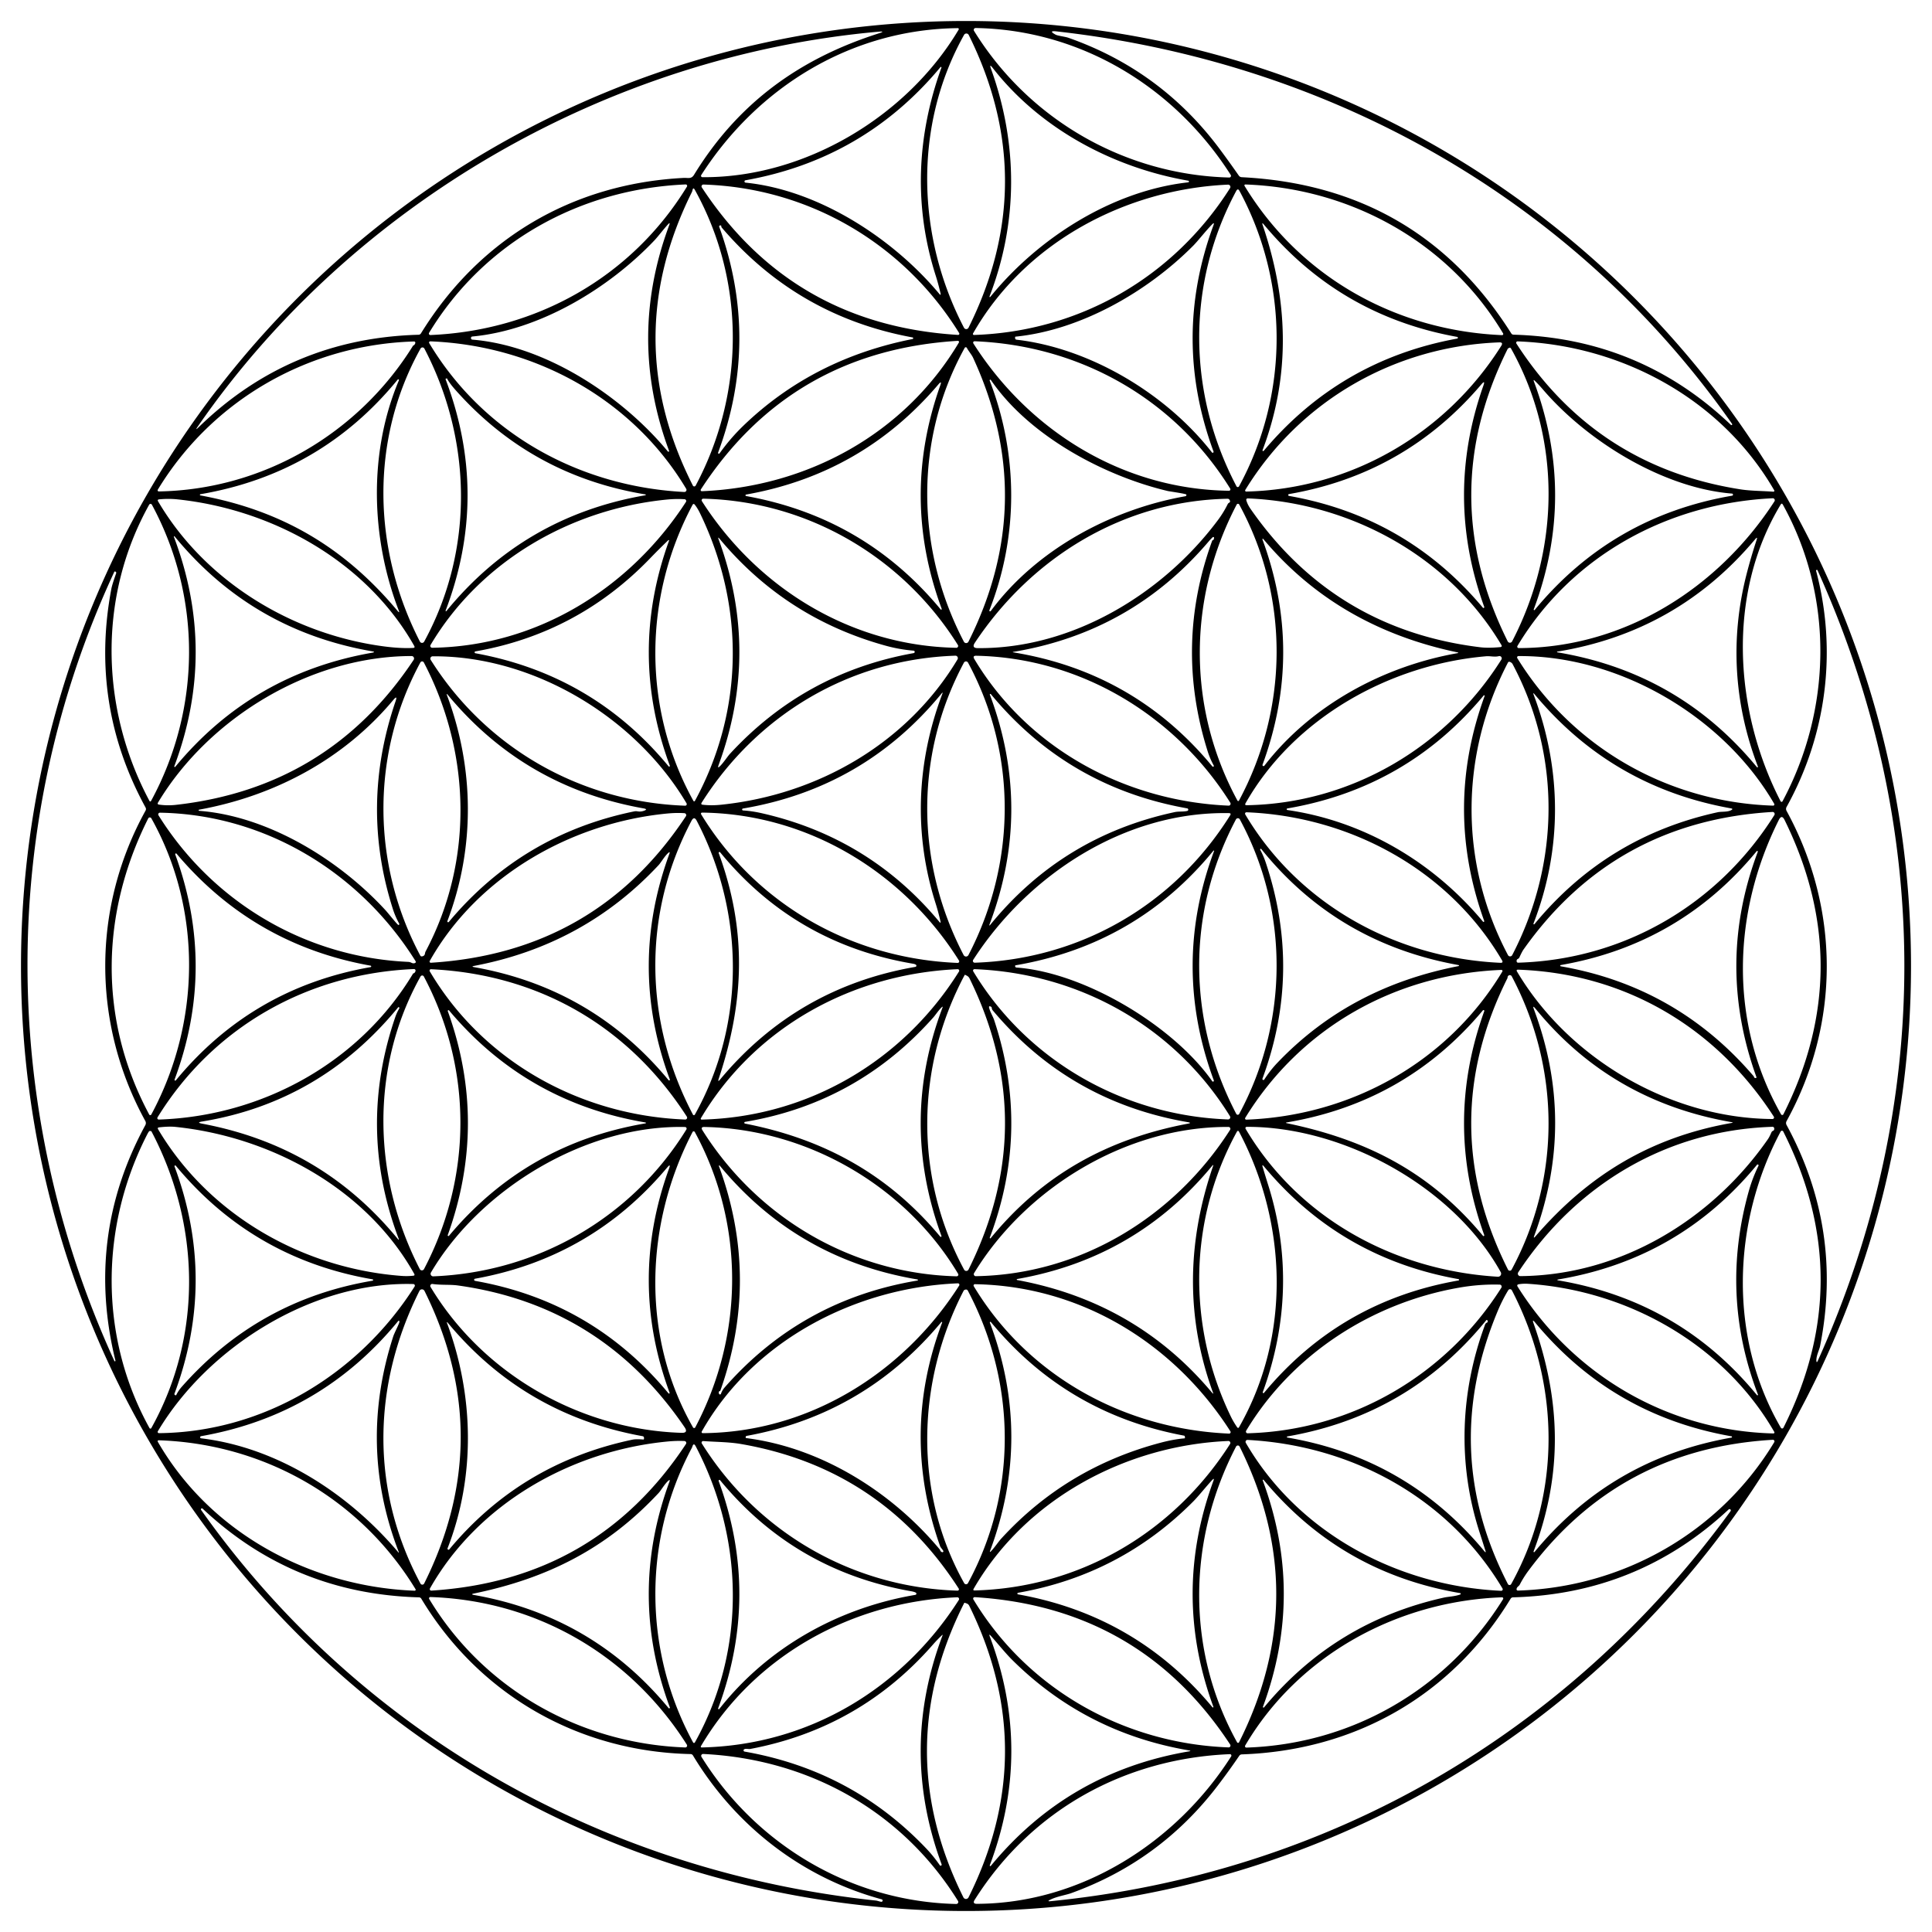 <?xml version="1.0" encoding="UTF-8" standalone="no"?>
<!DOCTYPE svg PUBLIC "-//W3C//DTD SVG 1.1//EN" "http://www.w3.org/Graphics/SVG/1.1/DTD/svg11.dtd">
<svg xmlns="http://www.w3.org/2000/svg" version="1.1" viewBox="0.00 0.00 600.00 600.00">
<path fill="#000000" d="
  M 593.48 300.00
  A 293.48 293.48 0.0 0 1 300.00 593.48
  A 293.48 293.48 0.0 0 1 6.52 300.00
  A 293.48 293.48 0.0 0 1 300.00 6.52
  A 293.48 293.48 0.0 0 1 593.48 300.00
  Z
  M 218.14 55.03
  C 249.84 55.25 281.63 36.23 297.72 9.20
  A 0.30 0.30 0.0 0 0 297.46 8.74
  C 264.49 9.09 235.39 26.91 217.78 54.36
  A 0.43 0.43 0.0 0 0 218.14 55.03
  Z
  M 302.49 9.58
  C 319.54 37.18 349.39 54.33 381.76 55.13
  A 0.53 0.52 74.2 0 0 382.21 54.32
  C 364.86 27.11 335.73 9.25 302.99 8.70
  A 0.58 0.58 0.0 0 0 302.49 9.58
  Z
  M 215.53 54.30
  C 229.18 32.03 248.23 18.24 272.89 10.37
  Q 275.21 9.63 272.78 9.85
  C 188.89 17.36 109.38 63.07 61.44 132.44
  Q 60.40 133.94 61.70 132.67
  Q 90.05 105.07 129.99 103.96
  Q 130.48 103.94 130.74 103.52
  C 148.80 74.23 177.67 57.03 212.38 55.25
  C 213.65 55.19 214.70 55.67 215.53 54.30
  Z
  M 537.92 131.65
  C 488.95 61.80 412.95 19.25 328.13 9.75
  Q 325.42 9.45 327.82 10.76
  C 328.49 11.13 330.77 11.37 331.79 11.73
  Q 360.68 21.88 378.95 46.50
  Q 381.92 50.51 384.73 54.54
  Q 385.06 55.00 385.63 55.03
  Q 440.43 57.82 469.33 103.53
  Q 469.58 103.93 470.05 103.94
  Q 509.37 105.06 537.56 131.96
  A 0.24 0.24 0.0 0 0 537.92 131.65
  Z
  M 299.40 10.83
  C 283.57 39.18 284.70 73.64 299.38 101.79
  A 0.79 0.79 0.0 0 0 300.78 101.78
  Q 323.41 56.32 300.85 10.86
  A 0.82 0.82 0.0 0 0 299.40 10.83
  Z
  M 307.78 21.41
  C 316.15 44.70 316.18 69.06 307.30 92.07
  A 0.14 0.14 0.0 0 0 307.54 92.21
  C 322.29 74.04 345.23 59.29 368.97 56.63
  A 0.26 0.26 0.0 0 0 368.99 56.11
  C 345.66 52.05 323.01 39.98 308.31 21.12
  Q 307.13 19.59 307.78 21.41
  Z
  M 292.07 91.02
  Q 291.37 88.02 290.60 85.62
  C 283.77 64.20 284.65 42.35 292.37 21.00
  A 0.17 0.17 0.0 0 0 292.08 20.84
  Q 268.28 49.43 231.50 55.99
  A 0.37 0.37 0.0 0 0 231.53 56.72
  C 254.28 59.03 277.33 74.05 291.67 91.22
  Q 292.29 91.97 292.07 91.02
  Z
  M 212.93 57.28
  C 180.22 58.67 150.38 75.11 133.26 103.36
  A 0.46 0.45 14.6 0 0 133.67 104.05
  C 166.41 102.67 196.07 86.17 213.33 57.97
  A 0.45 0.45 0.0 0 0 212.93 57.28
  Z
  M 297.88 103.44
  C 280.69 75.67 251.22 58.34 218.46 57.31
  A 0.58 0.58 0.0 0 0 217.96 58.21
  Q 246.00 100.87 297.54 104.01
  A 0.38 0.37 76.1 0 0 297.88 103.44
  Z
  M 381.37 57.34
  C 349.58 58.75 318.29 75.30 302.19 103.55
  A 0.32 0.32 0.0 0 0 302.48 104.03
  C 335.29 102.95 364.46 86.08 382.00 58.42
  A 0.71 0.70 14.8 0 0 381.37 57.34
  Z
  M 466.80 103.54
  C 449.89 75.23 419.48 58.43 386.76 57.29
  A 0.29 0.28 -14.5 0 0 386.50 57.72
  C 403.77 86.08 433.52 102.67 466.47 104.08
  A 0.36 0.36 0.0 0 0 466.80 103.54
  Z
  M 214.87 59.65
  Q 192.14 105.39 215.18 150.80
  A 0.49 0.48 -44.3 0 0 216.04 150.81
  C 231.30 122.18 231.63 87.52 215.80 58.98
  Q 215.27 58.01 215.05 59.10
  Q 214.99 59.40 214.87 59.65
  Z
  M 383.91 59.32
  C 368.31 88.46 368.85 122.17 384.00 151.02
  A 0.45 0.45 0.0 0 0 384.80 151.03
  C 400.35 122.40 400.31 87.86 384.95 59.32
  Q 384.43 58.34 383.91 59.32
  Z
  M 146.73 105.48
  C 169.53 107.36 193.19 123.04 207.41 140.21
  A 0.22 0.21 15.2 0 0 207.78 140.00
  Q 194.79 104.98 207.82 69.95
  Q 208.24 68.81 207.43 69.71
  C 205.96 71.32 204.25 73.59 203.22 74.67
  C 189.09 89.55 167.64 102.53 146.75 104.50
  Q 146.27 104.54 146.27 104.98
  Q 146.28 105.44 146.73 105.48
  Z
  M 315.73 105.50
  C 338.53 108.15 362.16 122.27 376.38 140.50
  A 0.29 0.28 -74.4 0 0 376.87 140.22
  Q 363.91 105.10 376.85 69.95
  Q 377.25 68.85 376.43 69.69
  C 374.35 71.81 372.08 74.78 370.53 76.34
  C 356.40 90.55 335.72 102.50 315.40 104.55
  Q 315.25 104.56 315.25 104.72
  Q 315.25 104.84 315.25 104.97
  Q 315.26 105.44 315.73 105.50
  Z
  M 392.14 69.91
  C 399.92 92.81 401.04 116.18 392.10 139.79
  A 0.22 0.21 -14.9 0 0 392.47 140.00
  Q 416.15 111.83 452.49 105.16
  A 0.27 0.27 0.0 0 0 452.49 104.62
  Q 416.05 98.02 392.49 69.71
  Q 391.79 68.88 392.14 69.91
  Z
  M 224.00 70.25
  Q 224.00 69.91 223.56 70.03
  A 0.30 0.30 0.0 0 0 223.36 70.43
  Q 236.03 105.54 223.02 140.54
  A 0.26 0.26 0.0 0 0 223.48 140.78
  Q 226.82 136.10 230.91 132.16
  Q 252.49 111.41 283.40 105.29
  A 0.26 0.25 -45.2 0 0 283.40 104.79
  Q 247.67 98.21 224.16 70.69
  Q 224.00 70.50 224.00 70.25
  Z
  M 128.31 107.31
  Q 128.78 107.19 128.97 106.55
  A 0.39 0.39 0.0 0 0 128.58 106.05
  C 95.99 107.00 65.94 124.14 49.00 152.08
  A 0.36 0.36 0.0 0 0 49.31 152.62
  C 81.64 152.06 111.36 134.67 128.31 107.31
  Z
  M 213.10 151.80
  C 196.36 123.79 165.94 107.27 133.64 106.01
  A 0.37 0.37 0.0 0 0 133.31 106.58
  C 150.22 134.80 180.05 151.11 212.50 152.79
  A 0.66 0.65 -13.9 0 0 213.10 151.80
  Z
  M 217.98 152.55
  C 250.67 151.21 280.88 134.78 297.78 106.39
  A 0.36 0.35 -76.0 0 0 297.46 105.85
  Q 245.61 109.02 217.66 151.99
  A 0.36 0.36 0.0 0 0 217.98 152.55
  Z
  M 382.05 151.74
  C 364.72 123.84 335.43 107.29 302.67 105.98
  A 0.44 0.43 74.8 0 0 302.29 106.65
  C 319.67 133.96 348.84 151.98 381.67 152.41
  A 0.44 0.44 0.0 0 0 382.05 151.74
  Z
  M 465.60 106.33
  C 433.37 107.52 403.83 124.25 386.74 152.15
  A 0.33 0.33 0.0 0 0 387.03 152.66
  C 419.43 151.89 448.97 134.78 466.22 107.42
  Q 466.94 106.28 465.60 106.33
  Z
  M 551.00 152.27
  C 534.58 123.91 503.62 107.20 471.31 106.02
  A 0.44 0.43 74.6 0 0 470.93 106.69
  Q 495.59 144.90 540.44 151.96
  C 543.63 152.47 547.32 152.45 550.74 152.70
  A 0.29 0.28 76.8 0 0 551.00 152.27
  Z
  M 130.60 108.25
  C 114.75 136.73 115.78 170.75 130.40 199.24
  A 0.75 0.75 0.0 0 0 131.73 199.26
  C 147.33 170.67 146.59 136.56 131.80 108.26
  A 0.68 0.68 0.0 0 0 130.60 108.25
  Z
  M 299.59 108.04
  C 283.81 136.56 284.44 170.76 299.34 199.28
  A 0.80 0.80 0.0 0 0 300.77 199.27
  Q 322.70 155.47 302.18 111.06
  C 301.77 110.17 300.77 109.01 300.27 108.05
  A 0.38 0.38 0.0 0 0 299.59 108.04
  Z
  M 468.26 108.28
  Q 445.59 153.72 468.23 199.18
  A 0.77 0.77 0.0 0 0 469.60 199.19
  C 484.35 170.79 485.12 136.70 469.34 108.37
  Q 469.05 107.84 468.75 108.00
  A 0.59 0.02 -27.4 0 0 468.26 108.28
  Z
  M 200.47 153.55
  Q 165.04 147.72 141.41 121.06
  Q 139.65 119.08 138.85 117.60
  Q 138.79 117.49 138.75 117.50
  Q 138.59 117.55 138.48 117.60
  Q 138.34 117.66 138.39 117.80
  Q 152.02 153.78 138.39 189.63
  A 0.14 0.14 0.0 0 0 138.63 189.77
  Q 162.66 160.41 200.18 153.85
  Q 200.47 153.80 200.54 153.71
  Q 200.64 153.58 200.47 153.55
  Z
  M 62.27 153.86
  C 87.77 158.57 107.19 170.24 123.46 189.71
  Q 124.23 190.63 123.80 189.51
  C 115.19 167.07 114.39 140.62 123.87 118.14
  A 0.22 0.22 0.0 0 0 123.49 117.91
  Q 99.67 147.05 62.27 153.48
  A 0.19 0.19 0.0 0 0 62.27 153.86
  Z
  M 307.37 118.23
  C 316.25 141.23 316.30 166.57 307.26 189.53
  A 0.25 0.25 0.0 0 0 307.69 189.77
  C 321.76 170.71 345.11 158.19 368.08 154.12
  Q 368.54 154.03 368.42 153.58
  C 368.37 153.35 362.96 152.56 362.74 152.51
  C 342.83 147.81 319.54 135.33 307.74 118.03
  A 0.21 0.21 0.0 0 0 307.37 118.23
  Z
  M 476.63 189.41
  Q 500.63 160.35 537.94 153.94
  A 0.33 0.33 0.0 0 0 537.91 153.29
  C 516.40 151.56 492.85 136.96 479.11 120.89
  Q 477.97 119.56 476.70 118.30
  Q 476.09 117.70 476.38 118.50
  Q 489.56 153.90 476.32 189.23
  A 0.18 0.18 0.0 0 0 476.63 189.41
  Z
  M 231.76 154.06
  Q 268.45 160.68 292.11 189.23
  A 0.19 0.19 0.0 0 0 292.44 189.04
  Q 279.66 154.47 291.99 119.74
  Q 292.62 117.98 291.41 119.40
  Q 267.79 147.16 231.76 153.58
  A 0.24 0.24 0.0 0 0 231.76 154.06
  Z
  M 460.00 119.43
  Q 436.38 147.19 400.31 153.44
  A 0.29 0.29 0.0 0 0 400.30 154.01
  Q 436.81 160.46 460.53 188.74
  A 0.25 0.25 0.0 0 0 460.95 188.50
  Q 448.53 154.22 460.66 119.81
  Q 461.37 117.82 460.00 119.43
  Z
  M 381.71 156.13
  Q 382.23 155.87 381.83 155.21
  A 0.69 0.68 -15.9 0 0 381.25 154.89
  C 348.93 155.51 320.39 173.07 302.76 199.60
  Q 301.66 201.27 303.65 201.28
  C 333.05 201.53 361.22 184.34 378.26 161.49
  Q 379.99 159.17 381.28 156.56
  Q 381.43 156.27 381.71 156.13
  Z
  M 466.25 200.27
  C 449.82 172.63 419.17 156.10 387.63 154.79
  Q 386.87 154.76 387.09 155.48
  Q 387.45 156.72 388.39 158.07
  Q 414.44 195.51 459.77 201.02
  Q 462.19 201.31 465.89 200.97
  Q 466.62 200.90 466.25 200.27
  Z
  M 550.52 154.74
  C 518.13 156.28 488.14 172.49 471.26 200.60
  A 0.45 0.44 14.8 0 0 471.65 201.27
  C 504.38 201.22 533.64 182.65 551.07 155.70
  A 0.62 0.62 0.0 0 0 550.52 154.74
  Z
  M 49.11 155.72
  C 63.92 180.89 91.20 197.13 119.51 200.78
  Q 124.48 201.42 128.29 201.22
  Q 128.97 201.19 128.64 200.59
  C 113.74 174.26 84.62 158.22 55.19 155.09
  Q 52.37 154.79 49.43 155.08
  Q 48.77 155.15 49.11 155.72
  Z
  M 206.93 155.16
  C 177.19 158.15 149.18 174.27 133.71 200.31
  A 0.58 0.57 14.6 0 0 134.22 201.17
  C 166.83 200.70 195.69 182.64 213.02 155.89
  A 0.55 0.55 0.0 0 0 212.60 155.04
  Q 209.94 154.86 206.93 155.16
  Z
  M 297.48 200.31
  C 280.38 172.98 250.80 155.63 218.41 154.87
  A 0.50 0.50 0.0 0 0 217.98 155.64
  C 235.28 182.66 264.31 200.60 296.99 201.18
  A 0.57 0.57 0.0 0 0 297.48 200.31
  Z
  M 215.06 156.82
  C 199.81 185.49 199.45 219.96 215.35 248.73
  A 0.26 0.26 0.0 0 0 215.81 248.73
  C 231.04 220.68 231.38 188.31 217.40 159.40
  Q 216.64 157.83 215.78 156.75
  Q 215.37 156.24 215.06 156.82
  Z
  M 552.99 156.72
  C 536.17 184.57 538.57 220.85 552.98 248.84
  A 0.34 0.34 0.0 0 0 553.58 248.84
  C 568.88 220.27 569.57 185.41 553.69 156.73
  Q 553.35 156.12 552.99 156.72
  Z
  M 46.33 156.73
  C 30.31 185.46 31.20 220.17 46.37 248.65
  Q 46.66 249.19 46.96 248.65
  C 62.48 220.02 62.71 185.51 47.17 156.74
  A 0.48 0.48 0.0 0 0 46.33 156.73
  Z
  M 384.06 156.70
  C 368.87 185.75 368.63 219.74 384.30 248.63
  A 0.27 0.27 0.0 0 0 384.78 248.63
  C 400.21 219.87 400.48 185.40 384.85 156.69
  A 0.45 0.45 0.0 0 0 384.06 156.70
  Z
  M 115.50 202.26
  Q 78.16 195.75 54.24 166.60
  A 0.14 0.13 -75.7 0 0 54.01 166.74
  Q 67.47 202.34 54.13 237.97
  A 0.18 0.17 -15.1 0 0 54.43 238.14
  Q 78.30 209.26 115.50 202.72
  Q 116.83 202.49 115.50 202.26
  Z
  M 375.26 168.28
  Q 351.26 196.40 314.61 202.46
  A 0.06 0.06 0.0 0 0 314.61 202.58
  Q 352.33 208.74 376.51 238.02
  A 0.26 0.26 0.0 0 0 376.94 237.73
  Q 375.78 235.64 375.06 233.35
  Q 364.63 200.29 376.50 167.80
  Q 376.95 167.82 377.04 167.05
  A 0.25 0.25 0.0 0 0 376.62 166.84
  Q 375.94 167.48 375.26 168.28
  Z
  M 545.08 167.47
  Q 520.89 196.28 483.62 202.37
  A 0.11 0.11 0.0 0 0 483.62 202.58
  Q 521.41 208.86 545.64 238.26
  A 0.18 0.18 0.0 0 0 545.94 238.08
  C 538.51 218.68 537.26 198.49 542.39 178.40
  Q 543.73 173.16 545.52 167.71
  Q 545.93 166.46 545.08 167.47
  Z
  M 226.68 234.12
  Q 249.94 208.88 283.76 202.83
  A 0.39 0.38 -47.5 0 0 283.73 202.07
  Q 279.27 201.70 274.99 200.51
  Q 243.98 191.94 223.46 167.31
  Q 222.83 166.56 223.17 167.48
  Q 236.06 202.52 223.17 237.58
  Q 222.71 238.85 223.66 237.88
  C 224.75 236.78 226.00 234.85 226.68 234.12
  Z
  M 392.66 237.80
  C 407.16 218.99 429.71 206.86 452.78 202.82
  A 0.10 0.10 0.0 0 0 452.78 202.63
  Q 415.30 194.83 392.33 167.40
  A 0.15 0.15 0.0 0 0 392.07 167.55
  Q 404.94 202.50 392.09 237.49
  A 0.33 0.33 0.0 0 0 392.66 237.80
  Z
  M 207.55 167.76
  Q 204.52 170.67 202.01 173.28
  Q 179.49 196.70 147.63 202.30
  A 0.29 0.29 0.0 0 0 147.63 202.87
  Q 184.13 209.54 207.63 237.98
  A 0.22 0.22 0.0 0 0 208.01 237.76
  Q 195.09 202.90 207.78 167.91
  A 0.14 0.14 0.0 0 0 207.55 167.76
  Z
  M 564.00 177.26
  C 570.60 202.09 567.26 228.22 554.83 250.62
  A 1.25 1.25 0.0 0 0 554.83 251.82
  C 571.37 282.11 571.59 317.74 554.83 348.18
  A 1.24 1.22 45.4 0 0 554.83 349.37
  Q 572.45 381.78 565.23 418.09
  C 565.01 419.20 564.05 421.02 564.09 422.47
  Q 564.12 423.51 564.55 422.56
  C 600.56 342.63 600.21 256.43 564.46 177.13
  Q 564.35 176.89 564.12 177.02
  Q 563.96 177.11 564.00 177.26
  Z
  M 35.47 177.64
  C -0.71 255.49 -0.18 344.70 35.51 422.65
  Q 35.56 422.75 35.62 422.76
  Q 35.67 422.76 35.71 422.76
  Q 35.89 422.74 35.84 422.51
  Q 26.38 383.95 45.14 349.41
  A 1.33 1.33 0.0 0 0 45.14 348.15
  C 28.56 317.97 28.49 281.97 45.21 251.73
  A 0.97 0.97 0.0 0 0 45.21 250.79
  Q 27.77 218.85 34.59 182.82
  Q 34.84 181.52 36.07 178.05
  Q 36.18 177.72 35.88 177.54
  Q 35.60 177.37 35.47 177.64
  Z
  M 302.59 204.68
  C 319.25 232.55 349.58 248.84 381.55 250.20
  A 0.60 0.59 75.2 0 0 382.08 249.29
  C 364.99 222.12 335.55 204.30 303.19 203.65
  Q 301.96 203.62 302.59 204.68
  Z
  M 127.83 203.74
  C 96.67 203.74 65.05 222.69 49.08 249.23
  Q 48.75 249.79 49.39 249.88
  Q 51.96 250.25 54.59 249.96
  Q 102.08 244.66 128.46 204.92
  A 0.76 0.76 0.0 0 0 127.83 203.74
  Z
  M 213.21 249.48
  C 197.41 222.77 165.65 203.60 134.37 203.82
  A 0.73 0.72 -16.2 0 0 133.76 204.93
  C 151.01 232.35 180.37 249.07 212.77 250.22
  A 0.49 0.49 0.0 0 0 213.21 249.48
  Z
  M 223.93 249.92
  C 253.91 246.82 281.72 230.90 297.36 204.79
  A 0.77 0.76 -75.4 0 0 296.68 203.63
  C 263.92 204.74 235.25 221.88 217.92 249.26
  Q 217.56 249.84 218.23 249.92
  Q 220.91 250.23 223.93 249.92
  Z
  M 461.49 203.81
  C 431.86 206.37 401.98 222.76 386.83 249.43
  Q 386.45 250.08 387.21 250.07
  C 419.52 249.51 449.13 232.06 466.27 204.83
  A 0.71 0.71 0.0 0 0 465.48 203.77
  C 464.15 204.12 462.81 203.69 461.49 203.81
  Z
  M 551.00 249.63
  C 535.31 222.59 502.94 203.53 471.56 203.75
  A 0.42 0.42 0.0 0 0 471.21 204.39
  C 488.34 232.17 518.06 249.15 550.66 250.20
  A 0.38 0.38 0.0 0 0 551.00 249.63
  Z
  M 299.35 205.80
  C 283.93 234.63 284.42 268.13 299.27 296.61
  A 0.84 0.84 0.0 0 0 300.76 296.60
  C 315.57 268.12 316.02 234.38 300.64 205.80
  A 0.73 0.73 0.0 0 0 299.35 205.80
  Z
  M 468.32 205.74
  C 453.32 234.56 453.16 267.97 468.32 296.62
  A 0.74 0.74 0.0 0 0 469.63 296.62
  C 484.39 268.18 484.92 234.74 469.73 206.20
  C 469.55 205.87 469.08 205.57 468.76 205.52
  A 0.42 0.42 0.0 0 0 468.32 205.74
  Z
  M 132.22 295.40
  C 147.15 267.18 146.23 233.68 131.63 205.74
  A 0.61 0.61 0.0 0 0 130.55 205.73
  C 115.16 234.18 115.37 268.31 130.52 296.76
  A 0.48 0.48 0.0 0 0 130.99 297.02
  Q 131.88 296.93 131.99 296.09
  Q 132.04 295.72 132.22 295.40
  Z
  M 292.06 286.07
  Q 291.35 283.02 290.59 280.64
  C 283.69 258.99 284.64 236.70 292.64 215.50
  Q 292.92 214.77 292.42 215.37
  Q 268.33 244.73 230.71 251.10
  A 0.30 0.30 0.0 0 0 230.74 251.69
  Q 233.56 251.87 236.48 252.53
  Q 269.88 260.08 291.69 286.25
  Q 292.26 286.94 292.06 286.07
  Z
  M 476.32 215.83
  C 485.13 239.24 485.14 263.86 476.23 286.83
  A 0.18 0.18 0.0 0 0 476.53 287.01
  Q 498.96 259.78 533.48 252.24
  C 534.58 252.00 536.47 252.24 537.64 251.60
  Q 538.39 251.19 537.55 251.04
  Q 500.54 244.42 476.61 215.65
  Q 475.96 214.86 476.32 215.83
  Z
  M 138.90 215.59
  A 0.10 0.10 0.0 0 0 138.73 215.69
  C 147.28 238.35 147.63 263.19 138.94 286.04
  A 0.27 0.26 75.6 0 0 139.39 286.31
  Q 162.12 259.14 196.97 251.98
  Q 197.48 251.88 197.98 251.97
  Q 198.94 252.14 199.90 251.82
  Q 201.39 251.33 199.85 251.05
  Q 162.72 244.45 138.90 215.59
  Z
  M 368.67 251.04
  Q 331.58 244.44 307.71 215.56
  A 0.18 0.17 15.4 0 0 307.41 215.73
  Q 320.81 251.53 307.24 287.26
  A 0.10 0.10 0.0 0 0 307.41 287.36
  Q 329.86 259.73 364.80 252.21
  C 366.04 251.94 367.42 252.14 368.69 251.85
  A 0.41 0.41 0.0 0 0 368.67 251.04
  Z
  M 399.80 251.56
  C 423.68 255.01 445.25 267.85 460.57 286.24
  A 0.22 0.22 0.0 0 0 460.94 286.03
  Q 448.34 251.04 461.06 216.16
  A 0.17 0.17 0.0 0 0 460.77 215.99
  Q 436.85 244.71 399.79 251.07
  A 0.25 0.25 0.0 0 0 399.80 251.56
  Z
  M 122.11 217.42
  C 106.80 235.70 85.47 247.13 61.86 251.45
  A 0.18 0.18 0.0 0 0 61.88 251.81
  C 83.44 253.48 105.51 267.16 119.77 282.73
  C 120.53 283.57 123.53 287.34 123.74 287.27
  Q 124.15 287.14 123.94 286.77
  Q 122.74 284.61 121.99 282.24
  Q 111.78 250.20 122.83 217.83
  Q 123.57 215.67 122.11 217.42
  Z
  M 129.00 298.40
  C 111.88 271.07 82.45 252.95 49.68 252.39
  A 0.53 0.53 0.0 0 0 49.22 253.20
  C 66.08 280.20 94.90 297.29 126.77 298.72
  Q 127.30 298.75 127.78 298.99
  Q 128.26 299.24 128.70 299.13
  Q 129.36 298.97 129.00 298.40
  Z
  M 297.82 298.31
  C 280.57 270.88 250.94 252.76 218.03 252.36
  A 0.34 0.34 0.0 0 0 217.74 252.88
  C 234.92 281.00 264.62 297.73 297.41 299.04
  A 0.48 0.47 74.6 0 0 297.82 298.31
  Z
  M 386.72 252.92
  C 403.37 280.99 433.64 297.55 465.97 299.01
  Q 466.95 299.05 466.45 298.21
  C 449.95 270.10 419.25 253.54 387.12 252.26
  A 0.44 0.44 0.0 0 0 386.72 252.92
  Z
  M 471.37 297.81
  Q 470.96 298.00 471.00 298.49
  Q 471.03 298.98 471.52 298.97
  C 504.38 297.99 533.59 280.87 551.04 253.13
  A 0.64 0.63 14.3 0 0 550.46 252.16
  Q 501.26 255.10 473.13 294.90
  Q 472.69 295.52 471.88 297.29
  Q 471.72 297.64 471.37 297.81
  Z
  M 207.18 252.65
  C 177.51 255.52 148.36 272.01 133.46 298.44
  A 0.37 0.37 0.0 0 0 133.81 298.99
  Q 185.04 295.80 213.01 253.49
  A 0.61 0.61 0.0 0 0 212.54 252.54
  Q 210.06 252.37 207.18 252.65
  Z
  M 302.73 298.98
  C 335.31 297.88 364.52 281.18 382.02 253.23
  Q 382.46 252.53 381.64 252.52
  C 349.24 251.94 319.20 271.77 302.23 298.10
  A 0.57 0.57 0.0 0 0 302.73 298.98
  Z
  M 46.03 254.17
  C 31.05 284.01 30.66 316.88 46.34 346.13
  A 0.36 0.36 0.0 0 0 46.98 346.13
  C 62.34 317.66 62.91 282.57 47.01 254.15
  A 0.55 0.55 0.0 0 0 46.03 254.17
  Z
  M 552.43 254.64
  C 537.88 283.63 537.01 317.73 553.13 346.07
  A 0.41 0.41 0.0 0 0 553.85 346.05
  Q 576.79 300.47 554.21 254.64
  Q 553.33 252.85 552.43 254.64
  Z
  M 214.76 254.89
  C 199.35 284.01 200.06 317.39 215.20 346.15
  A 0.34 0.34 0.0 0 0 215.79 346.16
  C 231.80 317.49 231.08 283.07 216.37 254.89
  Q 215.57 253.36 214.76 254.89
  Z
  M 383.83 254.48
  C 368.36 283.71 368.83 316.96 383.93 345.92
  A 0.52 0.52 0.0 0 0 384.85 345.93
  C 400.15 317.55 400.44 282.91 385.04 254.47
  A 0.69 0.68 -45.4 0 0 383.83 254.48
  Z
  M 452.94 299.71
  Q 415.22 292.92 391.70 263.67
  Q 391.59 263.53 391.56 263.56
  Q 391.47 263.66 391.37 263.75
  Q 391.32 263.81 391.35 263.87
  Q 392.36 265.71 393.03 267.70
  Q 404.42 301.53 392.08 334.95
  A 0.32 0.32 0.0 0 0 392.65 335.24
  Q 394.47 332.40 396.75 330.01
  C 412.21 313.85 431.03 304.31 452.94 300.03
  A 0.16 0.16 0.0 0 0 452.94 299.71
  Z
  M 315.70 300.48
  C 336.75 302.03 364.38 318.54 376.48 335.80
  A 0.28 0.28 0.0 0 0 376.97 335.55
  Q 363.77 299.88 377.04 264.30
  A 0.12 0.11 76.3 0 0 376.85 264.18
  Q 352.97 293.33 315.46 299.77
  Q 315.16 299.82 315.28 300.16
  Q 315.38 300.46 315.70 300.48
  Z
  M 544.69 334.31
  Q 544.71 334.69 545.04 334.77
  Q 545.63 334.92 545.42 334.34
  Q 532.83 299.31 545.88 264.57
  A 0.20 0.20 0.0 0 0 545.53 264.37
  Q 521.74 293.24 484.75 299.70
  A 0.20 0.20 0.0 0 0 484.75 300.10
  Q 520.86 306.41 544.69 334.31
  Z
  M 283.59 299.30
  Q 246.95 293.11 223.64 264.68
  A 0.26 0.26 0.0 0 0 223.20 264.94
  C 232.01 288.96 231.18 311.02 223.22 334.96
  Q 222.79 336.27 223.67 335.21
  Q 247.49 306.65 284.28 300.27
  A 0.37 0.37 0.0 0 0 284.42 299.59
  Q 284.08 299.38 283.59 299.30
  Z
  M 115.05 299.89
  Q 78.61 293.35 54.83 265.12
  A 0.24 0.24 0.0 0 0 54.42 265.35
  Q 67.21 300.35 54.22 335.26
  A 0.24 0.23 75.5 0 0 54.62 335.50
  Q 78.27 306.82 115.05 300.35
  A 0.23 0.23 0.0 0 0 115.05 299.89
  Z
  M 204.57 268.63
  Q 181.40 293.48 147.28 299.96
  Q 146.20 300.17 147.29 300.36
  Q 183.96 306.88 207.61 335.43
  A 0.23 0.23 0.0 0 0 208.01 335.20
  Q 195.03 300.26 207.86 265.22
  Q 208.22 264.24 207.46 264.95
  C 206.36 265.96 205.25 267.90 204.57 268.63
  Z
  M 128.31 302.31
  Q 128.85 302.23 129.04 301.55
  A 0.48 0.47 6.6 0 0 128.56 300.95
  C 95.74 302.32 66.28 318.82 48.92 347.01
  A 0.45 0.45 0.0 0 0 49.32 347.69
  C 81.39 346.63 111.71 329.99 128.31 302.31
  Z
  M 133.46 301.64
  C 150.09 329.78 180.40 346.44 212.79 347.68
  A 0.58 0.58 0.0 0 0 213.30 346.78
  C 195.21 318.69 167.30 302.59 133.85 301.00
  A 0.43 0.43 0.0 0 0 133.46 301.64
  Z
  M 297.41 300.99
  C 264.82 302.42 234.53 318.87 217.66 347.29
  A 0.27 0.27 0.0 0 0 217.90 347.70
  C 250.84 346.91 280.43 329.55 297.83 301.70
  A 0.47 0.47 0.0 0 0 297.41 300.99
  Z
  M 302.25 301.66
  C 319.08 329.56 349.05 346.49 381.38 347.65
  A 0.67 0.66 -15.0 0 0 381.97 346.64
  C 364.74 318.79 335.20 302.27 302.65 300.98
  A 0.45 0.45 0.0 0 0 302.25 301.66
  Z
  M 466.25 301.21
  C 433.46 302.55 404.01 318.99 386.72 347.16
  A 0.37 0.37 0.0 0 0 387.05 347.72
  C 419.53 346.50 449.63 329.88 466.56 301.73
  A 0.34 0.34 0.0 0 0 466.25 301.21
  Z
  M 471.14 301.75
  C 487.30 328.97 518.98 347.35 550.46 347.52
  A 0.48 0.48 0.0 0 0 550.87 346.78
  C 533.04 319.19 504.85 302.33 471.50 301.14
  Q 470.76 301.12 471.14 301.75
  Z
  M 299.78 302.76
  A 0.15 0.15 0.0 0 0 299.57 302.82
  C 284.37 331.40 283.89 365.49 299.41 394.29
  A 0.77 0.77 0.0 0 0 300.78 394.27
  Q 323.29 349.12 301.09 303.84
  Q 300.83 303.32 300.32 303.04
  L 299.78 302.76
  Z
  M 130.60 303.25
  C 114.78 331.66 115.76 365.76 130.37 394.13
  A 0.74 0.74 0.0 0 0 131.68 394.13
  C 146.66 365.61 146.86 332.00 131.63 303.26
  A 0.59 0.58 -44.3 0 0 130.60 303.25
  Z
  M 468.19 303.69
  Q 445.55 348.93 468.31 394.27
  A 0.64 0.64 0.0 0 0 469.45 394.29
  C 484.86 365.71 484.60 331.75 469.48 303.19
  A 0.67 0.66 56.5 0 0 468.48 302.98
  Q 468.15 303.24 468.19 303.69
  Z
  M 231.36 348.94
  C 255.95 353.74 275.96 364.79 292.01 384.06
  A 0.22 0.22 0.0 0 0 292.38 383.85
  Q 279.33 348.34 292.69 312.95
  Q 292.90 312.41 292.47 312.81
  C 291.47 313.75 290.49 315.26 289.87 315.95
  Q 266.22 342.56 231.37 348.41
  A 0.27 0.27 0.0 0 0 231.36 348.94
  Z
  M 308.01 313.07
  Q 308.00 312.74 307.66 312.59
  Q 307.02 312.31 307.18 312.99
  C 307.52 314.33 308.37 315.66 308.73 316.76
  Q 320.04 350.81 307.39 384.35
  A 0.17 0.16 75.6 0 0 307.67 384.52
  C 323.75 364.84 344.13 353.63 368.95 348.96
  Q 370.19 348.73 368.95 348.51
  Q 332.13 342.19 308.27 313.74
  Q 308.03 313.45 308.01 313.07
  Z
  M 62.75 348.96
  C 87.60 353.64 107.61 365.43 123.46 384.67
  Q 124.09 385.44 123.74 384.51
  Q 110.91 350.36 122.79 315.77
  Q 123.25 314.44 123.97 313.23
  Q 124.10 313.01 123.93 312.83
  Q 123.78 312.68 123.63 312.86
  Q 99.52 342.23 62.76 348.30
  Q 60.90 348.61 62.75 348.96
  Z
  M 476.89 383.92
  C 493.36 364.86 512.69 353.17 537.73 348.75
  Q 538.46 348.62 537.73 348.49
  Q 500.34 342.00 476.86 313.25
  Q 475.82 311.97 476.39 313.51
  Q 489.48 348.56 476.51 383.69
  Q 476.07 384.87 476.89 383.92
  Z
  M 399.72 348.84
  C 424.54 354.01 444.15 364.04 460.56 383.80
  A 0.23 0.23 0.0 0 0 460.95 383.58
  Q 448.39 348.80 460.96 314.00
  A 0.25 0.25 0.0 0 0 460.54 313.76
  Q 436.64 342.30 399.72 348.56
  Q 398.99 348.69 399.72 348.84
  Z
  M 200.49 348.60
  Q 163.46 342.36 139.45 313.79
  A 0.23 0.23 0.0 0 0 139.06 314.01
  Q 151.57 348.73 139.07 383.52
  A 0.23 0.23 0.0 0 0 139.47 383.75
  Q 163.48 355.12 200.49 348.87
  A 0.14 0.14 0.0 0 0 200.49 348.60
  Z
  M 49.11 350.72
  C 65.03 377.53 94.25 393.98 124.77 396.25
  Q 126.49 396.38 128.32 396.19
  Q 128.94 396.13 128.63 395.58
  C 113.78 369.08 84.03 353.03 54.51 349.97
  Q 52.48 349.76 49.41 350.11
  Q 48.79 350.19 49.11 350.72
  Z
  M 212.74 350.00
  C 182.12 349.28 149.26 369.08 133.84 395.18
  A 0.80 0.79 14.2 0 0 134.56 396.38
  C 166.79 395.09 196.14 378.33 213.16 350.77
  A 0.51 0.50 16.7 0 0 212.74 350.00
  Z
  M 218.16 351.03
  C 235.36 378.36 264.75 395.56 297.09 396.37
  A 0.52 0.51 -14.7 0 0 297.55 395.59
  C 281.20 368.20 250.57 350.57 218.74 349.99
  Q 217.49 349.97 218.16 351.03
  Z
  M 381.51 349.98
  C 350.01 349.81 318.73 368.75 302.51 395.38
  A 0.63 0.62 -74.8 0 0 303.05 396.33
  C 335.61 395.80 364.76 377.87 382.01 350.89
  A 0.59 0.59 0.0 0 0 381.51 349.98
  Z
  M 386.83 350.55
  C 403.26 378.34 433.05 394.59 465.17 396.50
  A 0.96 0.96 0.0 0 0 466.07 395.08
  C 451.40 368.58 417.28 349.86 387.18 349.95
  A 0.40 0.40 0.0 0 0 386.83 350.55
  Z
  M 550.62 351.19
  Q 551.07 351.00 551.00 350.42
  Q 550.93 349.93 550.43 349.94
  C 517.55 350.99 489.37 367.99 471.51 395.13
  A 0.76 0.76 0.0 0 0 472.16 396.31
  C 503.33 396.06 531.70 378.74 549.04 353.78
  Q 549.53 353.07 550.12 351.69
  Q 550.27 351.34 550.62 351.19
  Z
  M 45.81 352.12
  C 31.08 380.72 30.64 414.98 46.43 443.50
  A 0.32 0.32 0.0 0 0 46.99 443.51
  C 63.09 414.62 62.15 380.08 47.07 351.43
  Q 46.97 351.24 46.76 351.25
  Q 46.62 351.25 46.49 351.25
  Q 46.36 351.25 46.29 351.35
  Q 46.01 351.74 45.81 352.12
  Z
  M 215.08 351.56
  C 200.28 380.09 199.00 414.87 215.22 443.29
  A 0.41 0.40 -46.5 0 0 215.93 443.27
  C 231.07 414.59 231.35 380.15 215.78 351.56
  A 0.40 0.39 44.6 0 0 215.08 351.56
  Z
  M 384.08 351.55
  C 369.06 378.99 368.69 411.79 382.19 439.80
  Q 383.00 441.49 384.18 443.21
  Q 384.52 443.71 384.82 443.19
  C 401.03 414.75 399.71 379.71 384.84 351.55
  Q 384.47 350.84 384.08 351.55
  Z
  M 553.06 443.40
  A 0.46 0.46 0.0 0 0 553.87 443.37
  Q 576.99 397.36 553.81 351.41
  A 0.46 0.45 -44.1 0 0 553.00 351.40
  C 537.98 379.56 536.69 415.25 553.06 443.40
  Z
  M 483.79 397.61
  Q 521.54 403.94 545.65 433.28
  A 0.18 0.18 0.0 0 0 545.95 433.10
  Q 534.04 401.98 543.16 369.71
  Q 544.26 365.84 546.12 362.02
  A 0.28 0.28 0.0 0 0 545.66 361.72
  Q 521.53 391.07 483.79 397.37
  A 0.12 0.12 0.0 0 0 483.79 397.61
  Z
  M 115.72 397.31
  Q 78.55 390.91 54.59 362.02
  A 0.23 0.23 0.0 0 0 54.20 362.25
  Q 67.36 397.59 54.13 432.97
  Q 54.12 432.99 54.14 433.01
  Q 54.22 433.09 54.32 433.20
  Q 54.60 433.50 54.79 433.13
  Q 55.46 431.80 56.44 430.69
  Q 80.24 403.70 115.71 397.73
  A 0.22 0.21 -44.3 0 0 115.72 397.31
  Z
  M 147.79 397.83
  Q 184.12 404.34 207.61 432.72
  A 0.20 0.20 0.0 0 0 207.95 432.52
  Q 195.12 397.80 207.76 362.96
  Q 208.43 361.12 207.17 362.62
  Q 183.64 390.62 147.52 397.12
  A 0.33 0.33 0.0 0 0 147.25 397.51
  C 147.31 397.78 147.57 397.79 147.79 397.83
  Z
  M 315.88 397.52
  Q 353.04 404.40 376.62 432.76
  A 0.09 0.09 0.0 0 0 376.77 432.67
  Q 364.21 398.39 376.78 361.98
  A 0.10 0.10 0.0 0 0 376.60 361.88
  Q 352.87 390.72 315.88 397.21
  A 0.16 0.16 0.0 0 0 315.88 397.52
  Z
  M 223.69 431.94
  Q 223.02 432.09 223.30 432.86
  A 0.32 0.32 0.0 0 0 223.90 432.85
  Q 224.25 431.80 225.08 430.85
  Q 248.97 403.66 284.94 397.68
  A 0.17 0.17 0.0 0 0 284.94 397.35
  Q 247.53 391.06 223.52 362.00
  A 0.15 0.14 15.4 0 0 223.27 362.14
  Q 236.08 397.01 223.69 431.94
  Z
  M 452.96 397.25
  Q 416.30 390.72 392.55 362.26
  Q 391.82 361.39 392.15 362.48
  Q 393.04 365.44 393.91 368.22
  C 400.58 389.49 399.87 411.26 392.18 432.30
  A 0.23 0.23 0.0 0 0 392.58 432.53
  Q 416.26 404.04 452.96 397.66
  A 0.21 0.21 0.0 0 0 452.96 397.25
  Z
  M 297.48 398.55
  C 265.67 399.85 233.93 416.29 217.94 444.57
  A 0.34 0.34 0.0 0 0 218.24 445.08
  C 251.14 444.85 280.61 426.37 297.88 399.24
  A 0.45 0.45 0.0 0 0 297.48 398.55
  Z
  M 128.35 398.77
  C 97.22 397.88 64.70 418.20 49.02 444.49
  A 0.39 0.39 0.0 0 0 49.36 445.08
  C 81.98 444.75 111.58 426.62 128.76 399.54
  A 0.50 0.50 0.0 0 0 128.35 398.77
  Z
  M 133.71 399.67
  C 150.12 426.95 180.41 444.00 211.64 444.98
  Q 213.84 445.05 212.60 443.23
  Q 186.86 405.42 142.19 399.21
  C 139.81 398.88 136.97 399.14 134.33 398.75
  A 0.62 0.61 -11.2 0 0 133.71 399.67
  Z
  M 302.41 399.44
  C 319.31 427.50 349.33 443.83 381.70 445.22
  A 0.46 0.46 0.0 0 0 382.11 444.51
  C 364.68 417.29 335.79 399.37 302.77 398.82
  A 0.41 0.41 0.0 0 0 302.41 399.44
  Z
  M 452.99 399.92
  C 425.97 404.68 401.28 420.62 387.01 444.32
  A 0.53 0.52 -75.2 0 0 387.47 445.12
  C 419.74 444.24 449.05 427.14 466.26 399.91
  A 0.63 0.62 -73.2 0 0 465.75 398.95
  Q 459.48 398.77 452.99 399.92
  Z
  M 551.03 444.71
  C 535.37 417.55 505.62 400.82 474.76 398.71
  Q 473.00 398.59 471.65 398.84
  Q 470.94 398.98 471.33 399.60
  C 488.62 427.13 518.10 444.37 550.75 445.17
  A 0.31 0.31 0.0 0 0 551.03 444.71
  Z
  M 468.40 400.69
  Q 466.60 403.64 465.15 407.10
  Q 446.97 450.56 468.29 491.94
  A 0.58 0.58 0.0 0 0 469.31 491.95
  C 485.17 463.36 484.33 429.23 469.53 400.72
  A 0.65 0.65 0.0 0 0 468.40 400.69
  Z
  M 130.26 400.90
  C 115.60 430.17 114.98 462.65 130.58 491.79
  A 0.65 0.65 0.0 0 0 131.73 491.77
  Q 154.37 446.35 131.83 400.91
  A 0.88 0.87 45.3 0 0 130.26 400.90
  Z
  M 299.25 400.88
  C 284.68 429.09 283.66 463.45 299.43 491.66
  A 0.68 0.68 0.0 0 0 300.62 491.65
  C 316.09 463.08 315.60 429.34 300.59 400.86
  Q 300.27 400.25 299.52 400.61
  A 0.57 0.52 -87.1 0 0 299.25 400.88
  Z
  M 123.75 482.14
  A 0.07 0.07 0.0 0 0 123.87 482.07
  Q 111.13 449.12 122.12 415.05
  C 122.48 413.94 124.06 410.95 124.03 410.51
  Q 124.00 409.85 123.58 410.36
  Q 99.63 439.47 62.43 446.02
  A 0.34 0.33 -46.3 0 0 62.44 446.68
  C 86.19 449.52 108.32 463.85 123.75 482.14
  Z
  M 399.84 446.45
  Q 436.95 452.80 460.97 481.73
  Q 461.59 482.47 461.30 481.55
  Q 460.34 478.51 459.41 475.61
  C 452.62 454.45 453.50 432.14 461.21 411.35
  Q 461.36 410.95 461.75 410.77
  Q 462.24 410.55 461.89 410.00
  A 0.18 0.18 0.0 0 0 461.59 409.99
  Q 437.59 439.50 399.84 446.09
  A 0.18 0.18 0.0 0 0 399.84 446.45
  Z
  M 537.68 446.05
  Q 500.59 439.52 476.70 410.66
  Q 475.74 409.50 476.24 410.92
  C 484.79 435.02 485.37 457.74 476.26 481.83
  A 0.17 0.17 0.0 0 0 476.55 481.99
  Q 500.47 453.01 537.68 446.47
  A 0.21 0.21 0.0 0 0 537.68 446.05
  Z
  M 138.95 410.66
  A 0.10 0.10 0.0 0 0 138.78 410.76
  C 147.12 433.09 147.78 458.28 139.00 480.83
  A 0.32 0.32 0.0 0 0 139.55 481.15
  Q 161.83 454.39 196.41 447.10
  Q 197.53 446.87 199.74 447.05
  Q 200.00 447.07 200.00 446.81
  Q 200.00 446.67 200.00 446.54
  Q 199.99 446.10 199.56 446.02
  Q 162.68 439.33 138.95 410.66
  Z
  M 291.94 481.31
  Q 292.02 481.84 292.57 482.04
  A 0.30 0.29 -3.5 0 0 292.94 481.63
  C 292.71 481.19 292.13 480.63 291.96 480.18
  Q 279.58 445.27 292.59 410.73
  A 0.15 0.15 0.0 0 0 292.34 410.58
  Q 268.51 439.21 232.02 445.90
  C 231.73 445.95 231.66 445.96 231.58 446.28
  Q 231.50 446.58 231.81 446.62
  C 255.22 449.61 277.13 463.49 291.94 481.31
  Z
  M 367.71 445.85
  Q 331.20 439.03 307.72 410.57
  A 0.18 0.18 0.0 0 0 307.41 410.74
  Q 320.69 446.08 307.51 481.55
  Q 307.24 482.29 307.79 481.72
  C 308.96 480.51 310.09 478.75 310.98 477.79
  Q 331.09 455.85 360.32 448.08
  Q 364.45 446.98 367.79 446.70
  Q 368.04 446.68 368.00 446.44
  L 367.96 446.11
  A 0.31 0.31 0.0 0 0 367.71 445.85
  Z
  M 49.00 447.74
  C 65.34 476.13 96.50 492.78 128.77 494.01
  A 0.31 0.31 0.0 0 0 129.05 493.54
  C 111.93 465.46 82.14 448.38 49.27 447.29
  A 0.30 0.30 0.0 0 0 49.00 447.74
  Z
  M 386.90 448.09
  C 403.20 476.16 434.13 492.57 466.19 494.04
  A 0.47 0.47 0.0 0 0 466.62 493.33
  C 449.79 465.13 419.84 448.91 387.45 447.18
  A 0.61 0.60 76.4 0 0 386.90 448.09
  Z
  M 471.25 492.90
  Q 471.06 493.08 470.98 493.47
  A 0.42 0.42 0.0 0 0 471.40 493.97
  C 503.99 492.98 534.11 475.88 551.01 447.88
  A 0.49 0.49 0.0 0 0 550.57 447.14
  Q 502.86 449.90 474.72 487.74
  Q 473.13 489.87 471.91 492.24
  Q 471.88 492.30 471.25 492.90
  Z
  M 207.34 447.67
  C 177.62 450.50 148.50 466.85 133.53 493.31
  A 0.45 0.45 0.0 0 0 133.95 493.98
  Q 185.12 490.74 213.03 448.45
  A 0.60 0.60 0.0 0 0 212.55 447.52
  Q 210.08 447.41 207.34 447.67
  Z
  M 217.96 448.29
  C 235.27 475.93 264.77 492.99 297.37 493.99
  A 0.42 0.42 0.0 0 0 297.74 493.35
  Q 273.70 456.03 230.18 448.46
  C 226.46 447.81 222.30 447.82 218.41 447.54
  A 0.49 0.49 0.0 0 0 217.96 448.29
  Z
  M 381.46 447.51
  C 349.81 448.85 318.60 465.38 302.39 493.39
  Q 302.06 493.94 302.71 493.93
  C 335.42 493.06 364.44 475.92 382.00 448.45
  A 0.61 0.61 0.0 0 0 381.46 447.51
  Z
  M 214.86 449.65
  C 199.63 478.28 199.75 512.58 215.25 541.13
  A 0.32 0.31 -44.7 0 0 215.80 541.13
  C 231.86 512.33 231.08 477.82 216.07 449.18
  Q 215.41 447.92 215.01 449.28
  Q 214.95 449.48 214.86 449.65
  Z
  M 383.87 449.25
  C 368.81 478.15 368.28 512.38 384.19 541.09
  A 0.35 0.34 43.8 0 0 384.80 541.08
  Q 407.81 495.20 384.98 449.26
  A 0.62 0.62 0.0 0 0 383.87 449.25
  Z
  M 283.10 494.20
  Q 246.82 487.85 223.65 459.72
  A 0.26 0.26 0.0 0 0 223.20 459.98
  Q 236.11 495.28 223.03 530.52
  A 0.21 0.21 0.0 0 0 223.39 530.73
  C 238.37 511.68 260.29 499.36 284.28 495.30
  A 0.37 0.37 0.0 0 0 284.40 494.61
  Q 283.93 494.35 283.10 494.20
  Z
  M 316.20 495.15
  Q 352.83 501.71 376.54 530.21
  A 0.17 0.16 -75.6 0 0 376.82 530.04
  Q 363.95 495.02 376.82 459.93
  Q 377.25 458.77 376.41 459.68
  C 374.39 461.87 372.15 464.71 370.55 466.32
  Q 347.92 489.06 316.20 494.65
  A 0.25 0.25 0.0 0 0 316.20 495.15
  Z
  M 453.47 494.76
  Q 416.33 488.44 392.44 459.61
  A 0.16 0.16 0.0 0 0 392.16 459.77
  Q 405.18 494.87 392.24 530.01
  A 0.20 0.20 0.0 0 0 392.59 530.21
  Q 414.58 503.69 448.44 496.14
  C 449.73 495.85 451.94 495.78 453.51 495.17
  A 0.22 0.21 -51.1 0 0 453.47 494.76
  Z
  M 204.57 463.63
  C 188.56 480.81 170.10 490.16 147.23 494.87
  Q 146.00 495.12 147.24 495.34
  Q 183.97 501.84 207.61 530.43
  A 0.23 0.23 0.0 0 0 208.01 530.20
  Q 195.02 495.25 207.88 460.21
  Q 208.24 459.23 207.47 459.93
  C 206.36 460.95 205.25 462.90 204.57 463.63
  Z
  M 62.47 468.95
  C 111.67 538.42 187.84 581.31 272.06 590.24
  C 272.53 590.29 273.51 590.67 273.81 590.61
  A 0.39 0.39 0.0 0 0 273.84 589.86
  C 249.06 583.15 228.40 567.03 215.21 545.18
  Q 214.95 544.75 214.45 544.74
  C 179.61 543.98 148.77 526.28 130.85 496.51
  Q 130.59 496.08 130.10 496.07
  Q 91.08 495.00 62.94 468.54
  A 0.31 0.31 0.0 0 0 62.47 468.95
  Z
  M 537.42 469.33
  A 0.40 0.40 0.0 0 0 536.82 468.80
  Q 508.69 495.03 469.90 496.07
  Q 469.39 496.08 469.12 496.52
  C 450.79 526.63 420.80 543.61 385.66 544.84
  Q 385.15 544.86 384.86 545.28
  Q 381.65 549.99 378.21 554.50
  Q 360.30 577.98 332.60 587.96
  C 331.03 588.52 328.16 588.96 326.15 589.98
  Q 325.02 590.56 326.29 590.43
  C 411.95 581.91 486.81 538.82 537.42 469.33
  Z
  M 133.30 496.59
  C 150.25 524.67 180.25 541.50 212.80 542.69
  A 0.57 0.57 0.0 0 0 213.30 541.81
  C 195.73 514.08 166.68 497.09 133.66 495.97
  A 0.41 0.41 0.0 0 0 133.30 496.59
  Z
  M 297.27 496.05
  C 264.88 497.41 234.38 513.94 217.67 542.30
  A 0.26 0.26 0.0 0 0 217.90 542.69
  C 251.11 541.97 280.16 524.45 297.76 496.90
  A 0.55 0.55 0.0 0 0 297.27 496.05
  Z
  M 302.29 496.71
  C 319.14 524.66 349.12 541.47 381.54 542.67
  A 0.57 0.57 0.0 0 0 382.04 541.78
  Q 354.10 499.23 302.71 496.01
  A 0.46 0.46 0.0 0 0 302.29 496.71
  Z
  M 466.46 496.06
  C 434.16 497.22 403.34 513.82 386.70 542.10
  A 0.42 0.42 0.0 0 0 387.07 542.73
  C 419.85 541.67 449.47 524.52 466.79 496.64
  A 0.38 0.37 -75.0 0 0 466.46 496.06
  Z
  M 299.64 497.77
  A 0.19 0.18 -68.1 0 0 299.42 497.87
  Q 276.45 543.50 299.19 589.24
  A 0.89 0.89 0.0 0 0 300.79 589.24
  Q 323.33 544.02 301.00 498.67
  Q 300.73 498.14 300.17 497.95
  L 299.64 497.77
  Z
  M 232.97 543.16
  C 232.45 543.26 231.47 542.91 231.03 543.33
  A 0.38 0.37 27.9 0 0 231.23 543.97
  Q 264.61 549.83 287.67 574.08
  Q 289.96 576.49 291.87 579.28
  A 0.32 0.32 0.0 0 0 292.43 578.99
  Q 279.30 543.44 292.69 507.95
  Q 292.85 507.53 292.53 507.84
  Q 291.08 509.21 289.74 510.74
  Q 266.99 536.74 232.97 543.16
  Z
  M 314.30 515.45
  C 312.26 513.42 309.92 510.50 307.72 508.03
  Q 307.03 507.25 307.39 508.23
  Q 320.76 543.80 307.39 579.28
  A 0.19 0.18 -15.2 0 0 307.71 579.46
  Q 331.75 550.29 369.22 543.91
  Q 370.13 543.75 369.22 543.60
  Q 337.10 538.11 314.30 515.45
  Z
  M 217.85 545.61
  C 234.90 573.03 264.50 590.58 296.97 591.30
  A 0.62 0.62 0.0 0 0 297.51 590.35
  C 280.12 562.37 251.06 546.30 218.38 544.71
  A 0.59 0.59 0.0 0 0 217.85 545.61
  Z
  M 381.95 544.77
  C 349.20 546.13 320.25 562.16 302.69 590.02
  Q 301.92 591.25 303.37 591.25
  C 335.79 591.15 365.37 572.12 382.35 545.46
  A 0.45 0.45 0.0 0 0 381.95 544.77
  Z"
/>
</svg>
